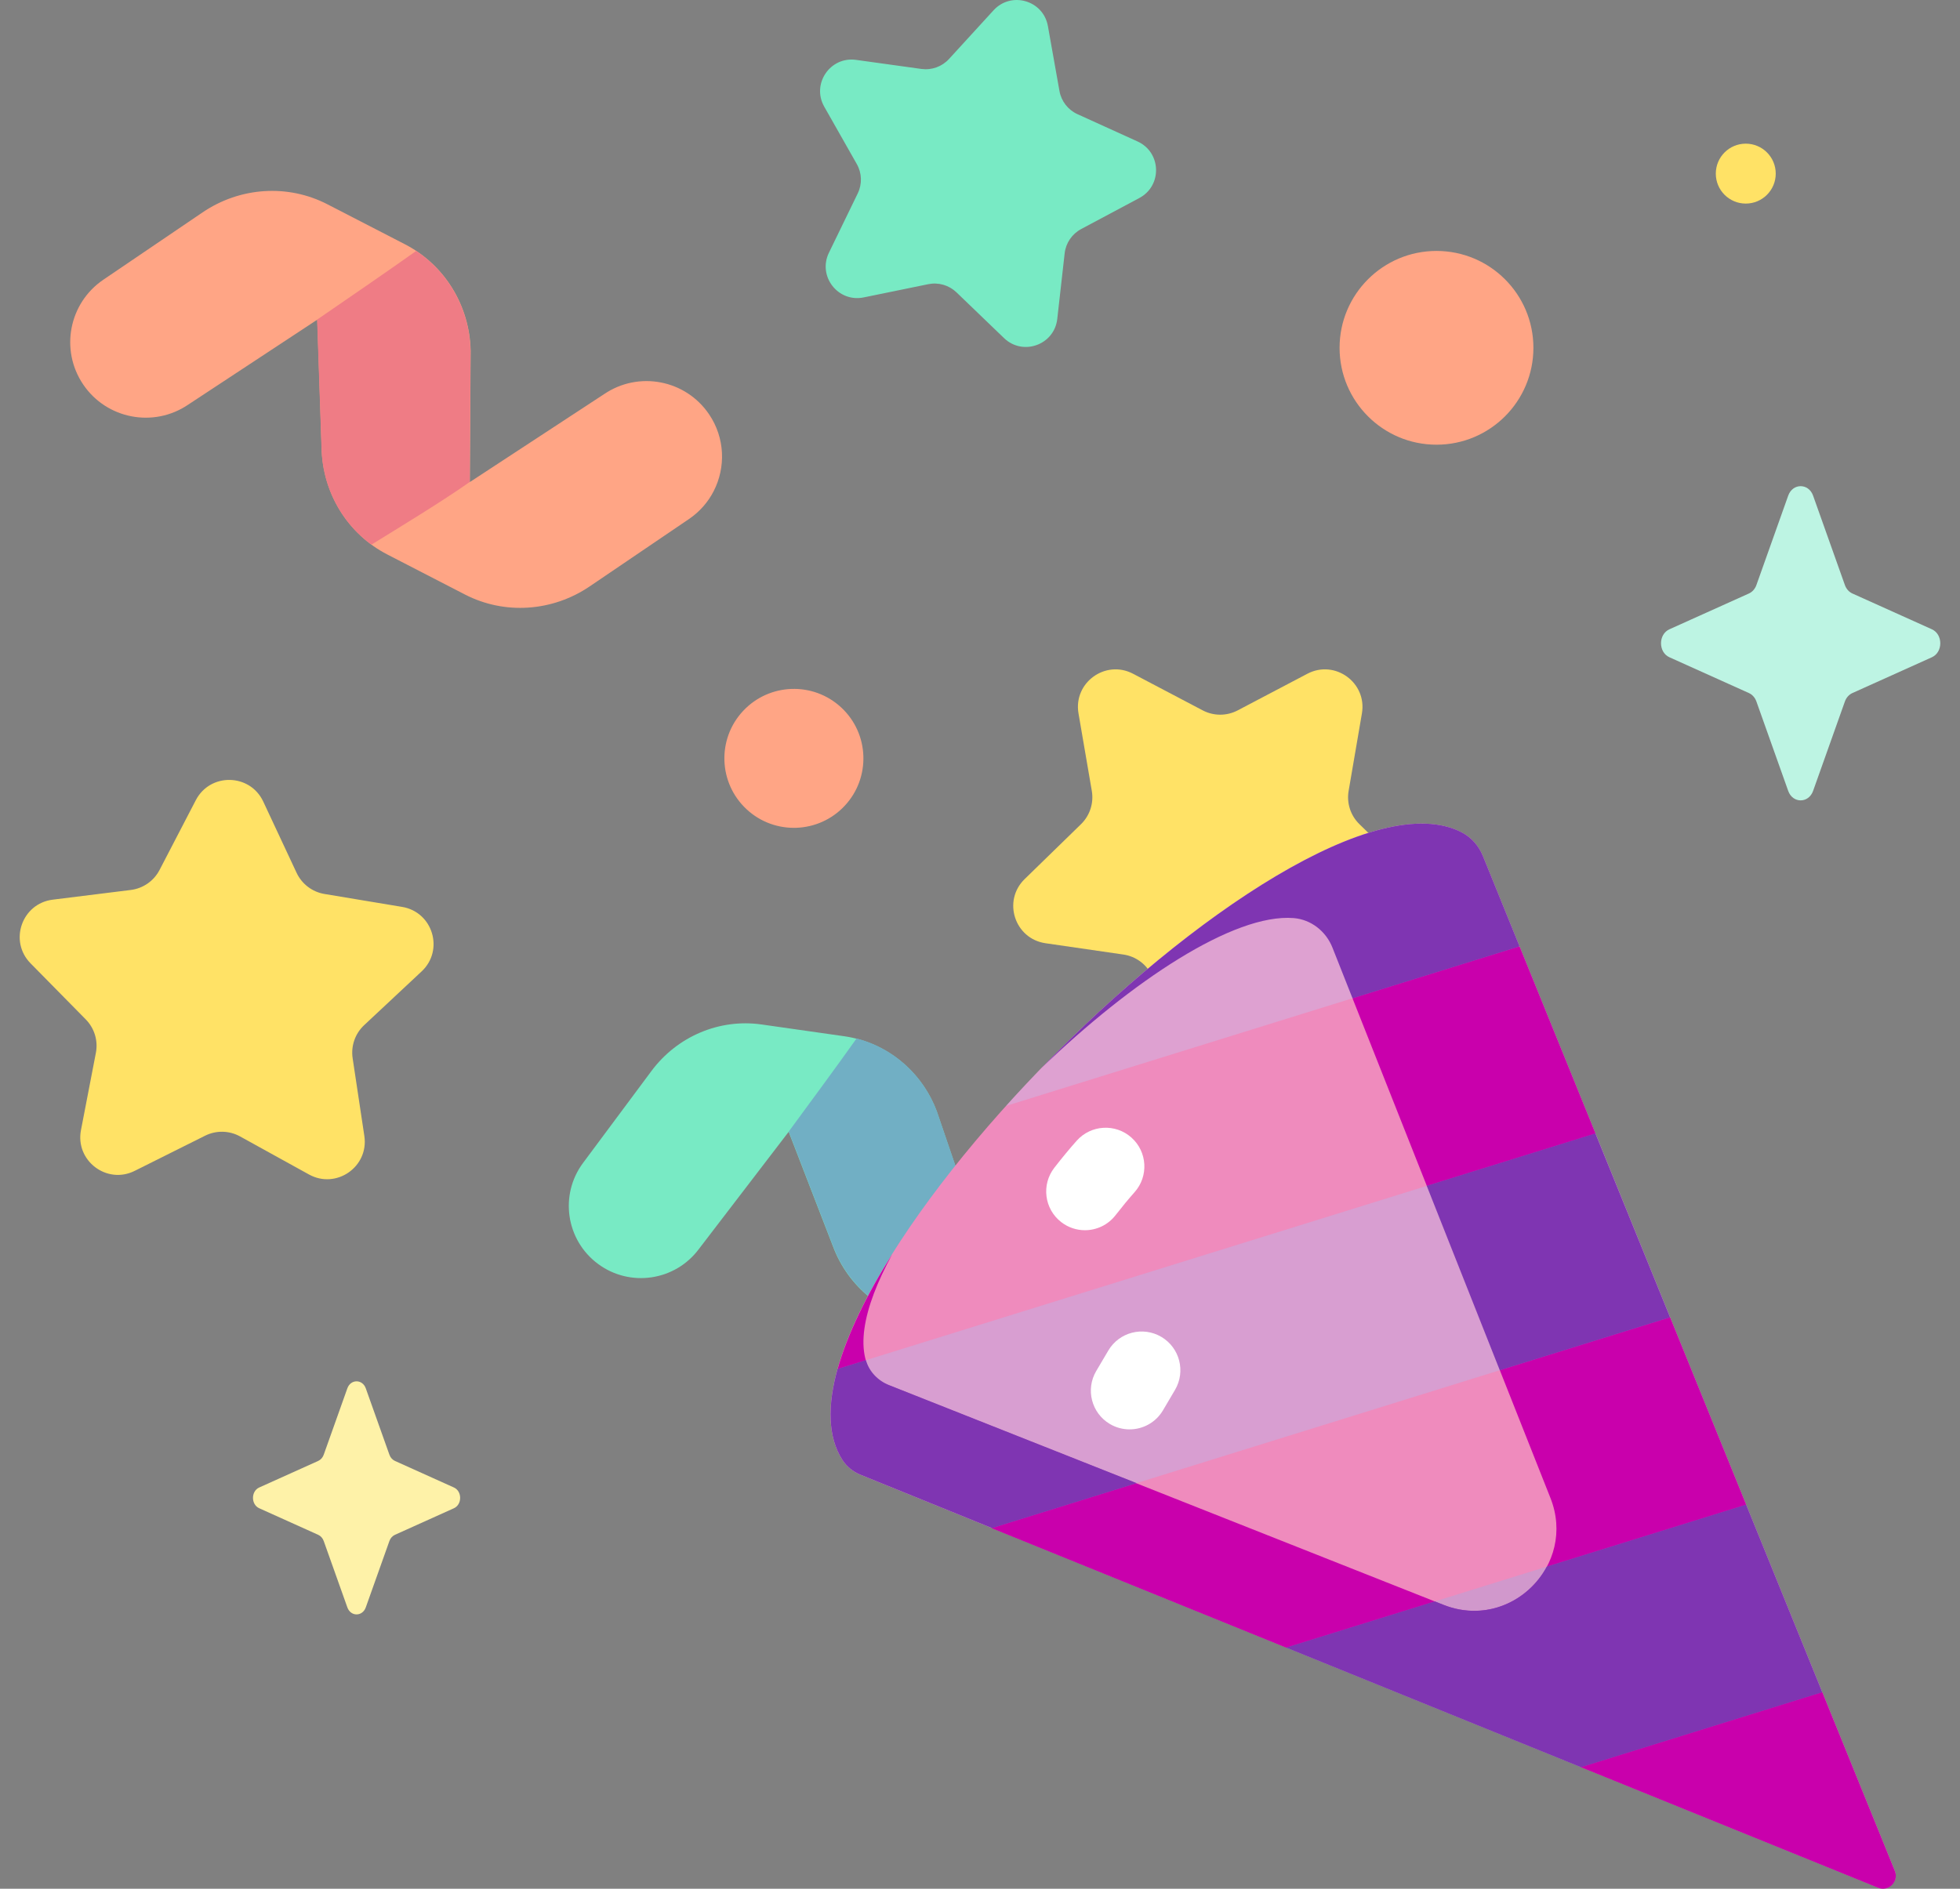 <svg width="83" height="80" viewBox="0 0 83 80" fill="none" xmlns="http://www.w3.org/2000/svg">
<rect x="0" y="0" width="83" height="80" fill="#808080" stroke="none"/>
<path d="M50.244 44.289L48.769 41.302C48.538 40.832 48.089 40.506 47.571 40.431L44.273 39.952C42.967 39.762 42.445 38.157 43.39 37.236L45.777 34.91C46.152 34.544 46.323 34.017 46.235 33.501L45.671 30.217C45.448 28.916 46.813 27.924 47.982 28.538L50.931 30.089C51.395 30.333 51.949 30.333 52.413 30.089L55.363 28.538C56.531 27.924 57.896 28.916 57.673 30.217L57.11 33.501C57.021 34.017 57.192 34.544 57.568 34.91L59.954 37.236C60.899 38.157 60.377 39.762 59.071 39.952L55.774 40.431C55.255 40.506 54.807 40.832 54.575 41.302L53.1 44.289C52.516 45.473 50.828 45.473 50.244 44.289Z" fill="#FFE266"/>
<path d="M50.828 49.228C50.759 49.716 50.57 50.194 50.255 50.618L47.359 54.509C46.266 55.979 44.48 56.734 42.697 56.481L39.199 55.983C37.417 55.729 35.913 54.505 35.273 52.789L33.398 47.939L29.596 52.904C28.588 54.258 26.674 54.539 25.32 53.532C23.965 52.524 23.684 50.61 24.692 49.256L27.587 45.364C28.68 43.895 30.467 43.139 32.249 43.393L35.747 43.891C37.529 44.145 39.034 45.369 39.673 47.085L41.39 52.117L45.351 46.97C46.358 45.616 48.273 45.335 49.627 46.343C50.557 47.035 50.981 48.155 50.828 49.228Z" fill="#78EAC4"/>
<path d="M33.401 47.929L33.598 48.44L35.276 52.779C35.825 54.254 37.014 55.364 38.469 55.809C39.363 54.708 40.208 53.569 41.037 52.416L41.172 51.462L39.676 47.075C39.1 45.53 37.823 44.384 36.273 43.986C35.432 45.171 34.261 46.758 33.401 47.929Z" fill="#71AFC4"/>
<path d="M38.869 57.237C38.535 57.237 38.197 57.136 37.906 56.924C37.173 56.392 37.011 55.366 37.543 54.633L40.228 50.937C40.761 50.205 41.787 50.042 42.52 50.575C43.252 51.107 43.415 52.133 42.883 52.865L40.197 56.561C39.877 57.003 39.376 57.237 38.869 57.237Z" fill="#440A29"/>
<path d="M30.219 20.809C29.983 21.268 29.631 21.675 29.174 21.986L24.974 24.836C23.388 25.913 21.362 26.045 19.688 25.181L16.402 23.486C14.727 22.622 13.661 20.895 13.62 18.979L13.435 13.541L7.969 17.14C6.507 18.131 4.518 17.751 3.526 16.29C2.534 14.828 2.915 12.84 4.376 11.848L8.577 8.997C10.163 7.92 12.188 7.788 13.863 8.652L17.149 10.347C18.823 11.211 19.889 12.938 19.931 14.854L19.896 20.419L25.582 16.694C27.043 15.702 29.032 16.082 30.024 17.544C30.706 18.548 30.739 19.802 30.219 20.809Z" fill="#FFA585"/>
<path d="M13.429 13.538L13.448 14.111L13.614 18.976C13.649 20.623 14.442 22.13 15.728 23.07C16.99 22.289 18.675 21.27 19.891 20.416L19.895 19.703L19.925 14.852C19.887 13.127 19.019 11.556 17.625 10.629C16.385 11.511 14.682 12.676 13.429 13.538Z" fill="#EF7C85"/>
<path d="M80.237 79.236L62.795 36.258C62.625 35.839 62.321 35.482 61.922 35.27C55.007 31.6 31.469 55.237 35.667 61.829C35.849 62.115 36.117 62.335 36.431 62.462L79.526 79.948C79.973 80.129 80.419 79.684 80.237 79.236Z" fill="#EF8BBD"/>
<path d="M58.999 39.204L57.278 42.294L60.426 50.242L63.714 53.754L63.518 58.05L65.657 63.451C66.782 66.291 63.971 69.103 61.13 67.978L37.169 58.49C36.111 57.432 36.518 55.443 37.785 53.123C36.687 54.871 35.876 56.535 35.468 57.999L42.011 64.736L54.467 69.79L64.121 70.701L66.948 74.854L79.53 79.958C79.977 80.14 80.423 79.694 80.241 79.247L77.169 71.677L72.941 68.546L73.946 63.735L70.729 55.809L66.6 52.115L67.569 48.021L64.352 40.095L58.999 39.204Z" fill="#C900AC"/>
<path d="M70.727 55.796L67.567 48.009L35.467 57.986C35.034 59.542 35.056 60.871 35.673 61.835C35.855 62.117 36.122 62.334 36.432 62.461L42.008 64.723L70.727 55.796Z" fill="#A2CAFF" fill-opacity="0.3"/>
<path d="M42.008 64.724L48.132 62.82L37.654 58.671C37.187 58.486 36.813 58.106 36.671 57.624L36.668 57.614L35.467 57.987C35.034 59.543 35.056 60.872 35.673 61.836C35.855 62.118 36.122 62.335 36.432 62.461C36.432 62.461 42.008 64.724 42.008 64.724Z" fill="#7F35B2"/>
<path d="M60.418 50.229L63.511 58.038L70.722 55.796L67.561 48.009L60.418 50.229Z" fill="#7F35B2"/>
<path d="M64.348 40.085L62.795 36.258C62.624 35.838 62.321 35.481 61.921 35.269C58.076 33.231 49.098 39.628 42.601 46.844L64.348 40.085Z" fill="#B4D4FF" fill-opacity="0.3"/>
<path d="M62.796 36.258C62.624 35.833 62.314 35.474 61.907 35.261C58.345 33.4 50.413 38.722 44.108 45.233C47.91 41.571 52.24 38.683 54.784 38.887C55.522 38.947 56.152 39.448 56.425 40.137L57.275 42.284L64.349 40.085L62.796 36.258Z" fill="#7F35B2"/>
<path d="M77.167 71.675L73.944 63.733L54.465 69.787L66.947 74.852L77.167 71.675Z" fill="#8BB6EF" fill-opacity="0.3"/>
<path d="M73.944 63.733L65.502 66.357C64.723 67.816 62.932 68.69 61.128 67.976L60.761 67.831L54.465 69.787L66.947 74.852L77.167 71.675L73.944 63.733Z" fill="#7F35B2"/>
<path d="M13.084 49.747L10.167 48.136C9.708 47.882 9.154 47.871 8.685 48.105L5.704 49.594C4.524 50.184 3.179 49.164 3.429 47.868L4.06 44.597C4.16 44.082 3.999 43.552 3.631 43.178L1.294 40.804C0.368 39.863 0.923 38.27 2.232 38.107L5.539 37.696C6.059 37.631 6.514 37.315 6.756 36.85L8.292 33.893C8.901 32.722 10.588 32.757 11.148 33.952L12.56 36.97C12.783 37.445 13.224 37.78 13.741 37.866L17.028 38.413C18.33 38.63 18.818 40.245 17.854 41.146L15.421 43.422C15.038 43.78 14.856 44.303 14.933 44.822L15.429 48.117C15.625 49.422 14.239 50.385 13.084 49.747Z" fill="#FFE266"/>
<path d="M35.102 10.706L36.323 8.191C36.515 7.796 36.5 7.331 36.283 6.949L34.904 4.518C34.358 3.555 35.153 2.384 36.25 2.536L39.018 2.92C39.454 2.98 39.891 2.823 40.188 2.498L42.074 0.436C42.821 -0.381 44.181 0.013 44.375 1.103L44.865 3.854C44.942 4.287 45.227 4.654 45.628 4.836L48.172 5.992C49.18 6.45 49.226 7.865 48.249 8.386L45.783 9.703C45.395 9.91 45.134 10.294 45.085 10.731L44.772 13.508C44.648 14.609 43.316 15.089 42.518 14.321L40.504 12.383C40.187 12.079 39.741 11.949 39.31 12.037L36.572 12.598C35.487 12.819 34.619 11.701 35.102 10.706Z" fill="#78EAC4"/>
<path d="M60.831 18.836C63.098 18.836 64.935 16.998 64.935 14.732C64.935 12.466 63.098 10.629 60.831 10.629C58.565 10.629 56.727 12.466 56.727 14.732C56.727 16.998 58.565 18.836 60.831 18.836Z" fill="#FFA585"/>
<path d="M45.943 52.108C45.592 52.108 45.238 51.996 44.939 51.764C44.223 51.21 44.092 50.179 44.647 49.463C44.977 49.038 45.287 48.663 45.596 48.316C46.199 47.64 47.236 47.58 47.912 48.183C48.588 48.785 48.648 49.822 48.045 50.498C47.787 50.788 47.524 51.107 47.24 51.472C46.917 51.889 46.432 52.108 45.943 52.108Z" fill="white"/>
<path d="M47.833 60.544C47.55 60.544 47.263 60.471 47.002 60.317C46.221 59.857 45.962 58.851 46.422 58.071L46.933 57.206C47.393 56.425 48.398 56.166 49.179 56.626C49.959 57.086 50.218 58.092 49.758 58.872L49.248 59.737C48.942 60.256 48.395 60.544 47.833 60.544Z" fill="white"/>
<path d="M76.779 20.994L78.126 24.782C78.184 24.944 78.298 25.073 78.442 25.138L81.808 26.654C82.284 26.868 82.284 27.626 81.808 27.84L78.442 29.356C78.298 29.421 78.184 29.55 78.126 29.712L76.779 33.5C76.589 34.035 75.915 34.035 75.725 33.5L74.378 29.712C74.32 29.55 74.206 29.421 74.062 29.356L70.696 27.84C70.22 27.626 70.22 26.868 70.696 26.654L74.062 25.138C74.206 25.073 74.32 24.944 74.378 24.782L75.725 20.994C75.915 20.459 76.589 20.459 76.779 20.994Z" fill="#BDF4E3"/>
<path d="M15.49 58.806L16.49 61.616C16.533 61.737 16.617 61.832 16.724 61.88L19.221 63.005C19.574 63.164 19.574 63.726 19.221 63.885L16.724 65.01C16.617 65.058 16.533 65.153 16.49 65.273L15.49 68.083C15.349 68.48 14.85 68.48 14.709 68.083L13.709 65.273C13.666 65.153 13.582 65.058 13.475 65.01L10.978 63.885C10.625 63.726 10.625 63.164 10.978 63.005L13.475 61.88C13.582 61.832 13.666 61.737 13.709 61.616L14.709 58.806C14.85 58.41 15.349 58.41 15.49 58.806Z" fill="#FEF2A8"/>
<path d="M35.773 34.128C36.881 32.939 36.815 31.077 35.626 29.969C34.436 28.861 32.574 28.927 31.465 30.116C30.357 31.305 30.423 33.167 31.613 34.275C32.802 35.383 34.665 35.317 35.773 34.128Z" fill="#FFA585"/>
<path d="M73.928 8.623C74.629 8.623 75.197 8.055 75.197 7.354C75.197 6.653 74.629 6.085 73.928 6.085C73.227 6.085 72.659 6.653 72.659 7.354C72.659 8.055 73.227 8.623 73.928 8.623Z" fill="#FFE266"/>
</svg>
